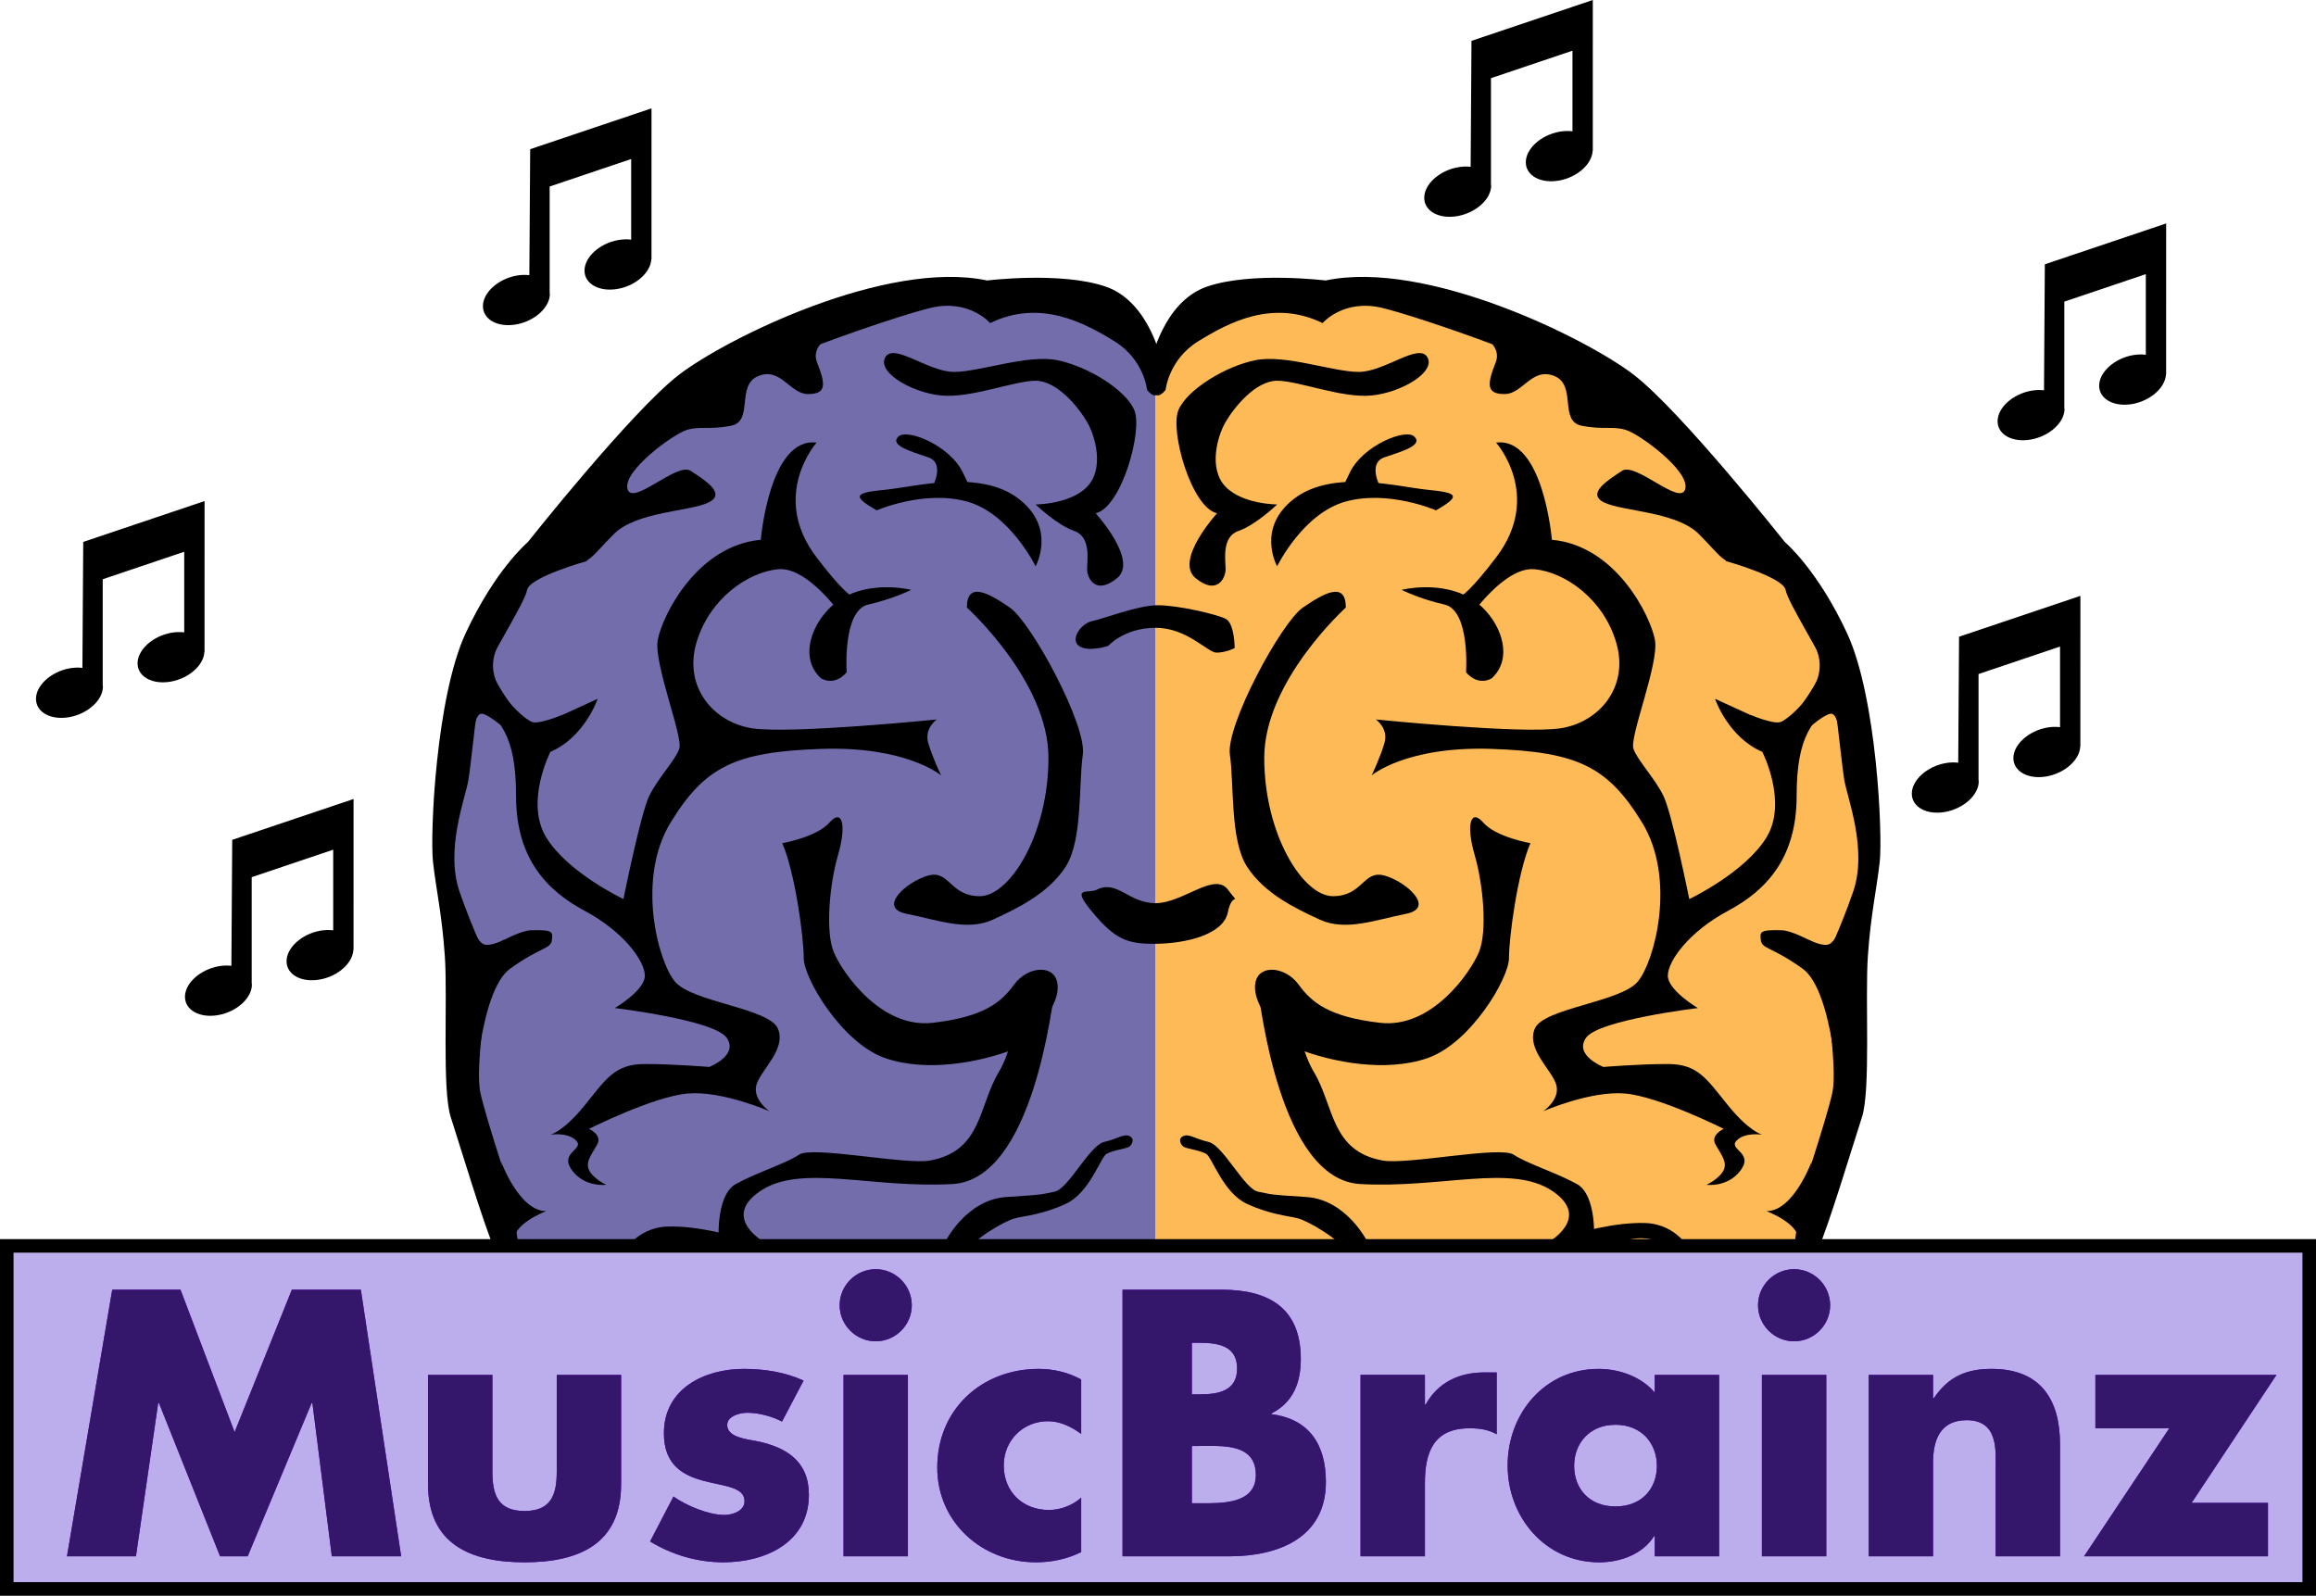 <svg xmlns="http://www.w3.org/2000/svg" xmlns:cc="http://web.resource.org/cc/" xmlns:svg="http://www.w3.org/2000/svg" id="svg2456" width="171" height="117.833" version="1.0"><g id="layer1" transform="translate(-252.906,-356.05)"><path id="path3" d="M 337.642,383.472 L 337.642,450.759 L 385.407,450.759 C 385.407,450.759 389.407,439.837 389.407,436.452 C 389.407,433.069 389.407,426.905 389.407,426.905 C 389.407,426.905 391.073,422.169 391.073,416.077 C 391.073,409.987 388.842,398.483 383.427,396.452 C 383.427,396.452 367.863,375.473 349.591,378.181 C 349.591,378.181 338.552,377.934 337.642,383.472 z" style="fill:#ffba58"/><g id="g5" transform="translate(209.843,172.162)"><path id="path7" d="M 180.977,254.474 C 180.758,257.619 181.196,264.357 180.539,266.38 C 179.883,268.4 178.131,274.241 177.258,276.263 C 176.951,276.972 176.674,277.82 176.391,278.704 L 174.387,278.587 C 174.514,278.257 174.657,277.931 174.85,277.61 C 175.944,275.815 175.727,273.118 175.727,273.118 C 175.727,273.118 177.915,266.604 178.35,264.583 C 178.789,262.562 177.696,256.944 177.914,255.37 C 178.135,253.8 178.789,252.899 179.883,249.755 C 180.977,246.609 179.444,242.792 179.227,241.442 C 179.008,240.096 178.571,235.153 178.131,233.805 C 177.695,232.455 175.07,228.412 174.904,227.457 C 174.74,226.502 170.494,225.32 170.494,225.32 C 170.273,223.074 168.943,221.447 168.943,221.447 C 168.943,219.201 161.285,212.91 161.285,212.91 C 158.879,211.113 147.939,207.295 145.096,206.619 C 142.249,205.947 140.718,207.744 140.718,207.744 C 136.997,205.947 133.716,207.744 131.529,209.092 C 129.342,210.44 129.123,212.686 129.123,212.686 C 127.809,214.26 128.029,210.665 128.029,210.665 C 128.029,210.665 128.902,206.173 132.185,205.05 C 135.466,203.925 140.937,204.599 140.937,204.599 C 148.377,203.029 160.192,208.869 163.694,211.564 C 167.194,214.261 174.85,223.919 174.85,223.919 C 174.85,223.919 177.258,225.942 179.444,230.659 C 181.633,235.378 182.071,245.487 181.852,247.509 C 181.633,249.531 181.195,251.327 180.977,254.474 z"/><g id="g9"><path id="path11" d="M 148.453,210.265 C 147.818,209.177 145.283,211.351 143.382,211.351 C 141.48,211.351 137.993,210.046 135.773,210.482 C 133.554,210.918 130.701,212.658 130.068,214.179 C 129.433,215.7 131.019,221.355 132.922,221.79 C 132.922,221.79 129.75,225.27 131.334,226.575 C 132.922,227.88 133.555,226.575 133.555,225.923 C 133.555,225.271 133.237,223.53 134.506,223.095 C 135.774,222.661 137.36,221.138 137.36,221.138 C 137.36,221.138 134.823,221.138 133.555,219.833 C 132.285,218.528 132.92,216.136 133.555,215.048 C 134.188,213.96 135.772,212.003 137.36,212.003 C 138.944,212.003 142.114,213.308 144.336,213.091 C 146.551,212.874 149.088,211.353 148.453,210.265 z"/><path id="path13" d="M 153.525,216.571 C 153.525,216.571 157.011,220.485 153.525,225.051 C 150.039,229.619 150.355,227.662 150.355,227.662 L 151.623,229.402 C 151.623,229.402 154.158,225.705 156.379,225.922 C 158.598,226.139 161.451,228.096 162.402,231.36 C 163.353,234.622 161.134,237.233 158.281,237.667 C 155.427,238.103 144.648,237.015 144.648,237.015 C 144.648,237.015 145.601,237.667 145.283,238.755 C 144.967,239.841 144.334,241.148 144.334,241.148 C 144.334,241.148 146.869,238.972 153.209,239.189 C 159.549,239.408 161.77,240.494 164.305,244.627 C 166.84,248.76 165.254,254.848 163.987,256.371 C 162.72,257.894 157.012,258.33 156.38,259.851 C 155.748,261.372 157.648,262.896 157.966,263.982 C 158.282,265.07 157.015,265.941 157.015,265.941 C 157.015,265.941 160.501,264.418 163.036,264.636 C 165.573,264.853 170.329,267.245 170.329,267.245 C 170.329,267.245 169.376,267.681 169.694,268.333 C 170.012,268.985 170.645,269.638 170.329,270.29 C 170.013,270.942 169.061,271.376 169.061,271.376 C 169.061,271.376 170.645,271.595 171.596,270.29 C 172.547,268.985 170.645,268.767 171.28,268.114 C 171.913,267.462 173.182,267.68 173.182,267.68 C 173.182,267.68 172.229,267.461 170.645,265.504 C 169.061,263.547 168.426,262.459 166.207,262.459 C 163.986,262.459 161.451,262.676 161.451,262.676 C 161.451,262.676 159.232,261.807 160.183,260.502 C 161.134,259.197 168.425,258.326 168.425,258.326 C 168.425,258.326 166.206,257.021 166.206,255.935 C 166.206,254.847 167.79,252.671 170.644,251.15 C 173.498,249.627 175.716,247.234 175.716,242.668 C 175.716,238.102 176.925,237.061 178.825,235.32 L 178.159,232.32 C 178.159,232.32 176.35,236.361 174.448,237.666 L 169.692,235.49 C 169.692,235.49 170.643,238.318 173.18,239.406 C 173.18,239.406 175.08,243.103 173.496,245.713 C 171.91,248.322 167.789,250.279 167.789,250.279 C 167.789,250.279 166.521,243.972 165.887,242.668 C 165.254,241.363 163.985,240.059 163.668,239.188 C 163.352,238.319 165.572,232.881 165.254,231.141 C 164.936,229.403 162.4,224.182 157.645,223.746 C 157.646,223.747 157.012,216.136 153.525,216.571 z"/><path id="path15" d="M 146.551,227.444 C 146.551,227.444 149.088,226.794 151.307,227.88 C 153.526,228.968 155.112,232.23 153.209,233.97 C 153.209,233.97 152.258,234.622 151.307,233.534 C 151.307,233.534 151.623,228.968 149.721,228.532 C 147.819,228.096 146.551,227.444 146.551,227.444 z"/><path id="path17" d="M 149.088,221.573 C 149.088,221.573 145.602,220.052 142.431,220.921 C 139.261,221.79 137.359,225.704 137.359,225.704 C 137.359,225.704 135.773,222.878 138.627,220.704 C 141.481,218.528 146.235,219.833 148.454,220.052 C 150.672,220.269 150.99,220.485 149.088,221.573 z"/><path id="path19" d="M 144.967,219.833 C 144.967,219.833 144.016,218.093 145.283,217.659 C 146.551,217.223 148.137,216.788 147.502,216.136 C 146.869,215.484 143.699,216.788 142.747,218.745 C 141.796,220.704 141.796,220.704 141.796,220.704 L 144.967,219.833 z"/><path id="path21" d="M 142.431,228.751 C 142.431,228.751 136.408,234.187 136.408,239.841 C 136.408,245.497 139.262,250.064 141.48,250.064 C 143.7,250.064 143.702,248.107 145.284,248.541 C 146.87,248.977 149.089,250.936 146.87,251.369 C 144.649,251.805 142.432,252.674 140.529,251.805 C 138.627,250.934 136.408,249.846 135.138,247.889 C 133.872,245.932 134.189,241.801 133.872,239.625 C 133.554,237.449 137.673,229.838 139.261,228.752 C 140.845,227.663 142.431,226.792 142.431,228.751 z"/><path id="path23" d="M 156.063,246.149 C 156.063,246.149 153.526,245.713 152.575,244.626 C 151.624,243.54 151.309,244.845 151.942,247.019 C 152.575,249.193 152.893,252.673 152.258,254.197 C 151.623,255.718 148.77,259.851 144.967,259.416 C 141.161,258.98 139.894,257.895 138.943,256.59 C 137.992,255.283 136.091,255.067 135.773,256.371 C 135.457,257.676 136.722,259.199 137.359,260.068 C 137.992,260.937 137.675,260.937 139.578,261.589 C 141.48,262.243 145.284,263.112 148.454,262.025 C 151.624,260.938 154.477,256.154 154.477,254.63 C 154.477,253.108 155.111,248.323 156.063,246.149 z"/></g><path id="path25" d="M 178.826,265.321 C 178.826,265.321 178.482,257.077 176.148,255.411 C 173.814,253.745 173.14,253.993 173.068,253.274 C 173.013,252.719 172.959,252.526 174.623,252.581 C 175.955,252.626 179.494,254.987 179.494,254.987 L 178.826,265.321 z"/><path id="path27" d="M 151.16,207.987 C 151.16,207.987 154.16,208.987 153.494,210.653 C 152.826,212.321 152.828,212.987 154.16,212.987 C 155.494,212.987 156.16,210.987 157.826,211.653 C 159.494,212.321 158.16,214.987 159.826,215.321 C 161.494,215.653 162.16,215.319 163.16,215.653 C 164.16,215.987 167.826,218.653 167.494,219.987 C 167.16,221.319 163.826,217.987 162.826,218.653 C 161.826,219.321 160.16,220.319 161.494,220.987 C 162.826,221.653 166.826,221.653 168.494,223.321 C 170.16,224.987 170.586,225.934 171.494,224.987 C 172.443,223.993 169.494,217.987 167.494,216.321 C 165.494,214.653 154.494,207.319 151.16,207.987 z"/><path id="path29" d="M 172.324,236.685 C 172.324,236.685 174.013,237.39 174.529,237.203 C 175.047,237.014 176.359,235.842 177.017,234.574 C 177.673,233.306 177.392,232.32 177.111,231.664 L 178.519,233.072 L 179.271,238.187 L 178.847,237.812 C 178.847,237.812 178.706,236.544 178.238,236.591 C 177.77,236.638 176.736,237.53 176.736,237.53 L 173.732,237.952 L 172.277,237.106 L 172.324,236.685 z"/><path id="path31" d="M 176.592,253.274 C 176.592,253.274 177.647,253.829 178.117,253.608 C 178.59,253.385 178.783,252.608 178.783,252.608 L 178.367,254.717 L 177.258,254.717 L 176.592,253.274 z"/><path id="path33" d="M 137.493,255.821 C 136.624,256.342 135.8,256.751 135.968,257.251 C 136.134,257.751 137.493,270.987 143.494,271.321 C 149.494,271.653 154.66,269.821 157.66,271.821 C 160.66,273.821 157.326,275.653 157.326,275.653 C 157.326,275.653 156.992,277.987 159.66,276.153 C 159.66,276.153 160.492,276.653 160.66,276.153 C 160.826,275.653 160.994,272.155 159.494,271.321 C 157.994,270.487 155.826,269.821 154.826,269.153 C 153.826,268.487 146.99,269.913 145.156,269.585 C 141.313,268.894 141.577,265.556 140.077,263.056 C 138.577,260.556 138.325,255.321 137.493,255.821 z"/><path id="path35" d="M 176.826,269.653 C 176.826,269.653 175.494,273.321 173.494,273.321 C 173.494,273.321 176.16,274.321 175.826,275.653 C 175.494,276.987 176.826,269.653 176.826,269.653 z"/><path id="path37" d="M 159.326,274.999 C 159.326,274.999 162.248,274.106 164.58,274.202 C 166.914,274.296 167.918,276.288 167.918,276.288 C 167.918,276.288 165.486,275.302 164.16,275.321 C 162.832,275.341 160.484,276.344 160.484,276.344 L 159.326,274.999 z"/><path id="path39" d="M 144.059,275.64 C 144.059,275.64 142.511,272.466 139.511,272.279 C 136.511,272.092 136.952,272.072 135.952,271.884 C 134.952,271.696 133.368,268.466 132.306,268.216 C 131.244,267.966 130.868,267.591 130.431,267.778 C 129.994,267.965 130.243,268.466 130.494,268.591 C 130.745,268.716 131.682,268.841 132.119,269.091 C 132.556,269.341 133.369,271.966 135.119,272.779 C 136.869,273.592 138.23,273.674 138.918,273.861 C 139.606,274.048 141.811,275.256 142.873,276.631 C 142.872,276.63 144.455,277.222 144.059,275.64 z"/></g><path id="path41" d="M 338.203,383.472 L 338.203,450.759 L 291.035,450.759 C 291.035,450.759 286.337,439.716 286.337,436.331 C 286.337,432.948 286.288,426.905 286.288,426.905 C 286.288,426.905 284.934,422.169 284.934,416.077 C 284.934,409.987 288.318,398.483 293.732,396.452 C 293.732,396.452 309.297,375.473 327.568,378.181 C 327.569,378.181 338.609,377.934 338.203,383.472 z" style="fill:#736dab"/><path id="path43" d="M 333.9,421.743 C 335.389,420.995 336.233,422.743 338.233,422.743 C 340.233,422.743 342.566,420.409 343.566,421.741 C 344.566,423.075 343.899,421.741 343.566,423.409 C 343.233,425.075 340.462,425.72 338.233,425.743 C 336.125,425.764 335.232,425.409 333.566,423.409 C 331.9,421.409 333.234,422.077 333.9,421.743 z"/><path id="path45" d="M 334.733,403.743 C 334.733,403.743 335.9,402.409 338.233,402.409 C 340.566,402.409 342.066,404.243 342.733,404.243 C 343.4,404.243 344.066,403.909 344.066,403.909 C 344.066,403.909 344.067,402.077 343.4,401.743 C 342.733,401.409 339.9,400.743 338.4,400.743 C 336.9,400.743 334.399,401.741 333.566,401.909 C 332.733,402.075 331.899,403.243 332.566,403.743 C 333.233,404.243 334.733,403.743 334.733,403.743 z"/><g id="g47" transform="translate(209.843,172.162)"><path id="path49" d="M 75.906,254.474 C 76.126,257.619 75.687,264.357 76.344,266.38 C 77,268.4 78.752,274.241 79.626,276.263 C 79.932,276.972 80.21,277.82 80.492,278.704 L 82.497,278.587 C 82.37,278.257 82.227,277.931 82.033,277.61 C 80.939,275.815 81.157,273.118 81.157,273.118 C 81.157,273.118 78.969,266.604 78.533,264.583 C 78.095,262.562 79.188,256.944 78.97,255.37 C 78.749,253.8 78.095,252.899 77,249.755 C 75.906,246.609 77.439,242.792 77.656,241.442 C 77.876,240.096 78.312,235.153 78.752,233.805 C 79.189,232.455 81.814,228.412 81.979,227.457 C 82.144,226.502 86.39,225.32 86.39,225.32 C 86.61,223.074 87.941,221.447 87.941,221.447 C 87.941,219.201 95.598,212.91 95.598,212.91 C 98.005,211.113 108.945,207.295 111.788,206.619 C 114.634,205.947 116.165,207.744 116.165,207.744 C 119.885,205.947 123.166,207.744 125.354,209.092 C 127.542,210.44 127.759,212.686 127.759,212.686 C 129.073,214.26 128.854,210.665 128.854,210.665 C 128.854,210.665 127.98,206.173 124.697,205.05 C 121.416,203.925 115.945,204.599 115.945,204.599 C 108.507,203.029 96.691,208.869 93.19,211.564 C 89.69,214.261 82.033,223.919 82.033,223.919 C 82.033,223.919 79.626,225.942 77.439,230.659 C 75.25,235.378 74.812,245.487 75.031,247.509 C 75.25,249.531 75.688,251.327 75.906,254.474 z"/><g id="g51"><path id="path53" d="M 108.43,210.265 C 109.065,209.177 111.6,211.351 113.501,211.351 C 115.403,211.351 118.89,210.046 121.109,210.482 C 123.328,210.918 126.182,212.658 126.815,214.179 C 127.45,215.7 125.864,221.355 123.961,221.79 C 123.961,221.79 127.133,225.27 125.548,226.575 C 123.961,227.88 123.328,226.575 123.328,225.923 C 123.328,225.271 123.645,223.53 122.377,223.095 C 121.108,222.661 119.523,221.138 119.523,221.138 C 119.523,221.138 122.06,221.138 123.328,219.833 C 124.597,218.528 123.963,216.136 123.328,215.048 C 122.695,213.96 121.11,212.003 119.523,212.003 C 117.939,212.003 114.768,213.308 112.548,213.091 C 110.332,212.874 107.795,211.353 108.43,210.265 z"/><path id="path55" d="M 103.357,216.571 C 103.357,216.571 99.871,220.485 103.357,225.051 C 106.843,229.619 106.527,227.662 106.527,227.662 L 105.259,229.402 C 105.259,229.402 102.724,225.705 100.503,225.922 C 98.284,226.139 95.431,228.096 94.48,231.36 C 93.529,234.622 95.749,237.233 98.602,237.667 C 101.455,238.103 112.234,237.015 112.234,237.015 C 112.234,237.015 111.281,237.667 111.599,238.755 C 111.915,239.841 112.549,241.148 112.549,241.148 C 112.549,241.148 110.014,238.972 103.673,239.189 C 97.333,239.408 95.112,240.494 92.577,244.627 C 90.042,248.76 91.628,254.848 92.895,256.371 C 94.162,257.894 99.87,258.33 100.502,259.851 C 101.136,261.372 99.234,262.896 98.917,263.982 C 98.601,265.07 99.868,265.941 99.868,265.941 C 99.868,265.941 96.381,264.418 93.846,264.636 C 91.309,264.853 86.554,267.245 86.554,267.245 C 86.554,267.245 87.506,267.681 87.188,268.333 C 86.871,268.985 86.237,269.638 86.554,270.29 C 86.87,270.942 87.822,271.376 87.822,271.376 C 87.822,271.376 86.237,271.595 85.286,270.29 C 84.335,268.985 86.237,268.767 85.603,268.114 C 84.969,267.461 83.701,267.68 83.701,267.68 C 83.701,267.68 84.653,267.461 86.237,265.504 C 87.822,263.547 88.456,262.459 90.675,262.459 C 92.896,262.459 95.431,262.676 95.431,262.676 C 95.431,262.676 97.651,261.807 96.7,260.502 C 95.749,259.197 88.457,258.326 88.457,258.326 C 88.457,258.326 90.676,257.021 90.676,255.935 C 90.676,254.847 89.092,252.671 86.238,251.15 C 83.385,249.627 81.166,247.234 81.166,242.668 C 81.166,238.102 79.958,237.061 78.057,235.32 L 78.723,232.32 C 78.723,232.32 80.533,236.361 82.435,237.666 L 87.19,235.49 C 87.19,235.49 86.239,238.318 83.703,239.406 C 83.703,239.406 81.802,243.103 83.387,245.713 C 84.972,248.323 89.093,250.279 89.093,250.279 C 89.093,250.279 90.362,243.972 90.995,242.668 C 91.628,241.363 92.897,240.059 93.214,239.188 C 93.53,238.319 91.311,232.881 91.628,231.141 C 91.946,229.403 94.482,224.182 99.237,223.746 C 99.236,223.747 99.871,216.136 103.357,216.571 z"/><path id="path57" d="M 110.332,227.444 C 110.332,227.444 107.795,226.794 105.576,227.88 C 103.357,228.968 101.771,232.23 103.674,233.97 C 103.674,233.97 104.625,234.622 105.576,233.534 C 105.576,233.534 105.26,228.968 107.162,228.532 C 109.064,228.096 110.332,227.444 110.332,227.444 z"/><path id="path59" d="M 107.795,221.573 C 107.795,221.573 111.281,220.052 114.452,220.921 C 117.622,221.79 119.524,225.704 119.524,225.704 C 119.524,225.704 121.109,222.878 118.256,220.704 C 115.402,218.528 110.648,219.833 108.429,220.052 C 106.211,220.269 105.893,220.485 107.795,221.573 z"/><path id="path61" d="M 111.916,219.833 C 111.916,219.833 112.868,218.093 111.6,217.659 C 110.332,217.223 108.746,216.788 109.381,216.136 C 110.015,215.484 113.185,216.788 114.136,218.745 C 115.087,220.704 115.087,220.704 115.087,220.704 L 111.916,219.833 z"/><path id="path63" d="M 114.452,228.751 C 114.452,228.751 120.475,234.187 120.475,239.841 C 120.475,245.497 117.621,250.064 115.403,250.064 C 113.185,250.064 113.182,248.107 111.599,248.541 C 110.014,248.977 107.795,250.936 110.014,251.369 C 112.234,251.805 114.452,252.674 116.354,251.805 C 118.256,250.934 120.475,249.846 121.745,247.889 C 123.011,245.932 122.694,241.801 123.011,239.625 C 123.329,237.449 119.209,229.838 117.622,228.752 C 116.038,227.663 114.452,226.792 114.452,228.751 z"/><path id="path65" d="M 100.821,246.149 C 100.821,246.149 103.357,245.713 104.308,244.626 C 105.259,243.54 105.575,244.845 104.941,247.019 C 104.308,249.193 103.991,252.673 104.625,254.197 C 105.26,255.718 108.113,259.851 111.916,259.416 C 115.721,258.98 116.989,257.895 117.94,256.59 C 118.891,255.283 120.792,255.067 121.109,256.371 C 121.426,257.675 120.16,259.199 119.524,260.068 C 118.891,260.937 119.207,260.937 117.305,261.589 C 115.403,262.243 111.599,263.112 108.429,262.025 C 105.259,260.938 102.406,256.154 102.406,254.63 C 102.406,253.108 101.771,248.323 100.821,246.149 z"/></g><path id="path67" d="M 78.057,265.321 C 78.057,265.321 78.402,257.077 80.735,255.411 C 83.069,253.745 83.743,253.993 83.815,253.274 C 83.87,252.719 83.925,252.526 82.261,252.581 C 80.928,252.626 77.39,254.987 77.39,254.987 L 78.057,265.321 z"/><path id="path69" d="M 105.723,207.987 C 105.723,207.987 102.723,208.987 103.39,210.653 C 104.057,212.321 104.056,212.987 102.723,212.987 C 101.39,212.987 100.723,210.987 99.057,211.653 C 97.39,212.321 98.723,214.987 97.057,215.321 C 95.39,215.653 94.723,215.319 93.723,215.653 C 92.723,215.987 89.057,218.653 89.39,219.987 C 89.723,221.319 93.057,217.987 94.057,218.653 C 95.057,219.321 96.723,220.319 95.39,220.987 C 94.057,221.653 90.057,221.653 88.39,223.321 C 86.723,224.987 86.297,225.934 85.39,224.987 C 84.44,223.993 87.39,217.987 89.39,216.321 C 91.39,214.653 102.389,207.319 105.723,207.987 z"/><path id="path71" d="M 84.56,236.685 C 84.56,236.685 82.871,237.39 82.354,237.203 C 81.837,237.014 80.524,235.842 79.866,234.574 C 79.21,233.306 79.491,232.32 79.772,231.664 L 78.364,233.072 L 77.613,238.187 L 78.036,237.812 C 78.036,237.812 78.177,236.544 78.645,236.591 C 79.115,236.638 80.147,237.53 80.147,237.53 L 83.152,237.952 L 84.607,237.106 L 84.56,236.685 z"/><path id="path73" d="M 80.291,253.274 C 80.291,253.274 79.237,253.829 78.766,253.608 C 78.294,253.385 78.1,252.608 78.1,252.608 L 78.516,254.717 L 79.625,254.717 L 80.291,253.274 z"/><path id="path75" d="M 119.39,255.821 C 120.259,256.342 121.082,256.751 120.915,257.251 C 120.748,257.751 119.39,270.987 113.39,271.321 C 107.39,271.653 102.223,269.821 99.223,271.821 C 96.223,273.821 99.557,275.653 99.557,275.653 C 99.557,275.653 99.891,277.987 97.223,276.153 C 97.223,276.153 96.391,276.653 96.223,276.153 C 96.057,275.653 95.89,272.155 97.39,271.321 C 98.89,270.487 101.057,269.821 102.057,269.153 C 103.057,268.487 109.893,269.913 111.727,269.585 C 115.57,268.894 115.305,265.556 116.805,263.056 C 118.305,260.556 118.557,255.321 119.39,255.821 z"/><path id="path77" d="M 80.057,269.653 C 80.057,269.653 81.39,273.321 83.39,273.321 C 83.39,273.321 80.723,274.321 81.057,275.653 C 81.39,276.987 80.057,269.653 80.057,269.653 z"/><path id="path79" d="M 112.824,275.64 C 112.824,275.64 114.372,272.466 117.372,272.279 C 120.372,272.092 119.931,272.072 120.931,271.884 C 121.931,271.696 123.515,268.466 124.577,268.216 C 125.639,267.966 126.015,267.591 126.452,267.778 C 126.889,267.965 126.64,268.466 126.389,268.591 C 126.138,268.716 125.201,268.841 124.764,269.091 C 124.327,269.341 123.514,271.966 121.764,272.779 C 120.014,273.592 118.652,273.674 117.964,273.861 C 117.276,274.048 115.072,275.256 114.01,276.631 C 114.011,276.63 112.429,277.222 112.824,275.64 z"/></g><path id="path81" d="M 301.01,364.05 L 292.052,367.066 L 291.99,376.369 C 291.696,376.333 291.374,376.342 291.036,376.403 C 289.67,376.654 288.563,377.663 288.563,378.657 C 288.563,379.65 289.669,380.253 291.036,380.004 C 292.399,379.754 293.505,378.745 293.505,377.752 C 293.505,377.716 293.493,377.684 293.49,377.648 L 293.49,369.822 L 299.508,367.793 L 299.508,373.747 C 299.209,373.708 298.882,373.716 298.536,373.778 C 297.17,374.029 296.063,375.038 296.063,376.032 C 296.063,377.025 297.169,377.628 298.536,377.379 C 299.87,377.135 300.949,376.163 300.996,375.191 L 301.008,375.191 L 301.01,364.05 z"/><path id="path83" d="M 268.01,393.05 L 259.052,396.066 L 258.99,405.369 C 258.696,405.333 258.374,405.342 258.036,405.403 C 256.67,405.654 255.563,406.663 255.563,407.657 C 255.563,408.65 256.669,409.253 258.036,409.004 C 259.399,408.754 260.505,407.745 260.505,406.752 C 260.505,406.716 260.493,406.684 260.49,406.648 L 260.49,398.822 L 266.508,396.793 L 266.508,402.747 C 266.209,402.708 265.882,402.716 265.536,402.778 C 264.17,403.029 263.063,404.038 263.063,405.032 C 263.063,406.025 264.169,406.628 265.536,406.379 C 266.87,406.135 267.949,405.163 267.996,404.191 L 268.008,404.191 L 268.01,393.05 z"/><path id="path85" d="M 279.01,415.05 L 270.052,418.066 L 269.99,427.369 C 269.696,427.333 269.374,427.342 269.036,427.403 C 267.67,427.654 266.563,428.663 266.563,429.657 C 266.563,430.65 267.669,431.253 269.036,431.004 C 270.399,430.754 271.505,429.745 271.505,428.752 C 271.505,428.716 271.493,428.684 271.49,428.648 L 271.49,420.822 L 277.508,418.793 L 277.508,424.747 C 277.209,424.708 276.882,424.716 276.536,424.778 C 275.17,425.029 274.063,426.038 274.063,427.032 C 274.063,428.025 275.169,428.628 276.536,428.379 C 277.87,428.135 278.949,427.163 278.996,426.191 L 279.008,426.191 L 279.01,415.05 z"/><path id="path87" d="M 370.51,356.05 L 361.552,359.066 L 361.49,368.369 C 361.196,368.333 360.874,368.342 360.536,368.403 C 359.17,368.654 358.063,369.663 358.063,370.657 C 358.063,371.65 359.169,372.253 360.536,372.004 C 361.899,371.754 363.005,370.745 363.005,369.752 C 363.005,369.716 362.993,369.684 362.99,369.648 L 362.99,361.822 L 369.008,359.793 L 369.008,365.747 C 368.709,365.708 368.382,365.716 368.036,365.778 C 366.67,366.029 365.563,367.038 365.563,368.032 C 365.563,369.025 366.669,369.628 368.036,369.379 C 369.37,369.135 370.449,368.163 370.496,367.191 L 370.508,367.191 L 370.51,356.05 z"/><path id="path89" d="M 412.843,372.55 L 403.885,375.566 L 403.823,384.869 C 403.529,384.833 403.207,384.842 402.869,384.903 C 401.503,385.154 400.396,386.163 400.396,387.157 C 400.396,388.15 401.502,388.753 402.869,388.504 C 404.232,388.254 405.338,387.245 405.338,386.252 C 405.338,386.216 405.326,386.184 405.323,386.148 L 405.323,378.322 L 411.341,376.293 L 411.341,382.247 C 411.042,382.208 410.715,382.216 410.369,382.278 C 409.003,382.529 407.896,383.538 407.896,384.532 C 407.896,385.525 409.002,386.128 410.369,385.879 C 411.703,385.635 412.782,384.663 412.829,383.691 L 412.841,383.691 L 412.843,372.55 z"/><path id="path91" d="M 406.51,400.05 L 397.552,403.066 L 397.49,412.369 C 397.196,412.333 396.874,412.342 396.536,412.403 C 395.17,412.654 394.063,413.663 394.063,414.657 C 394.063,415.65 395.169,416.253 396.536,416.004 C 397.899,415.754 399.005,414.745 399.005,413.752 C 399.005,413.716 398.993,413.684 398.99,413.648 L 398.99,405.822 L 405.008,403.793 L 405.008,409.747 C 404.709,409.708 404.382,409.716 404.036,409.778 C 402.67,410.029 401.563,411.038 401.563,412.032 C 401.563,413.025 402.669,413.628 404.036,413.379 C 405.37,413.135 406.449,412.163 406.496,411.191 L 406.508,411.191 L 406.51,400.05 z"/><polygon id="polygon95" points="210.805 299.575 47.442 299.575 47.844 278.548 211.207 278.548 210.805 299.575" transform="translate(209.843,172.162)" style="fill:#99f"/><path id="path97" d="M 375.921,450.655 L 384.921,450.655 C 384.921,450.655 384.351,448.358 382.347,448.303 C 380.345,448.251 375.919,450.656 375.921,450.655 z" style="fill:#f90"/><path id="path99" d="M 307.4,447.421 C 307.4,447.421 304.478,446.528 302.146,446.624 C 299.813,446.718 298.808,448.71 298.808,448.71 C 298.808,448.71 301.24,447.724 302.566,447.743 C 303.894,447.763 306.242,448.766 306.242,448.766 L 307.4,447.421 z"/><rect id="rect101" width="170" height="25.333" x="253.406" y="448.05" style="fill:#bcaeed;stroke:#000"/><g id="g103" transform="translate(209.843,172.162)"><g id="g105"><path id="path107" d="M 51.35,279.122 L 56.389,279.122 L 60.384,289.644 L 64.613,279.122 L 69.705,279.122 L 72.682,298.81 L 67.564,298.81 L 66.128,287.478 L 66.076,287.478 L 61.35,298.81 L 59.314,298.81 L 54.796,287.478 L 54.744,287.478 L 53.1,298.81 L 48.008,298.81 L 51.35,279.122 z" style="fill:#60c"/><path id="path109" d="M 79.418,285.415 L 79.418,292.569 C 79.418,294.266 79.836,295.466 81.794,295.466 C 83.752,295.466 84.17,294.266 84.17,292.569 L 84.17,285.415 L 88.922,285.415 L 88.922,293.482 C 88.922,297.895 85.815,299.253 81.794,299.253 C 77.773,299.253 74.666,297.896 74.666,293.482 L 74.666,285.415 L 79.418,285.415 z" style="fill:#60c"/><path id="path111" d="M 100.802,288.861 C 100.071,288.469 99.053,288.209 98.243,288.209 C 97.695,288.209 96.755,288.443 96.755,289.122 C 96.755,290.036 98.243,290.167 98.896,290.298 C 101.116,290.741 102.787,291.786 102.787,294.267 C 102.787,297.791 99.575,299.253 96.469,299.253 C 94.563,299.253 92.683,298.705 91.064,297.713 L 92.788,294.397 C 93.754,295.076 95.373,295.755 96.548,295.755 C 97.149,295.755 98.036,295.467 98.036,294.736 C 98.036,293.691 96.548,293.639 95.059,293.248 C 93.57,292.857 92.082,292.125 92.082,289.723 C 92.082,286.434 95.059,284.971 97.983,284.971 C 99.497,284.971 101.011,285.206 102.395,285.833 L 100.802,288.861 z" style="fill:#60c"/><path id="path113" d="M 110.384,280.271 C 110.384,281.733 109.184,282.934 107.721,282.934 C 106.259,282.934 105.058,281.733 105.058,280.271 C 105.058,278.809 106.259,277.608 107.721,277.608 C 109.184,277.608 110.384,278.81 110.384,280.271 z M 110.097,298.81 L 105.345,298.81 L 105.345,285.415 L 110.097,285.415 L 110.097,298.81 z" style="fill:#60c"/><path id="path115" d="M 122.891,289.775 C 122.186,289.253 121.351,288.835 120.437,288.835 C 118.61,288.835 117.173,290.245 117.173,292.099 C 117.173,294.032 118.557,295.389 120.515,295.389 C 121.351,295.389 122.265,295.05 122.891,294.475 L 122.891,298.496 C 121.847,299.018 120.698,299.253 119.549,299.253 C 115.58,299.253 112.265,296.303 112.265,292.256 C 112.265,287.947 115.554,284.971 119.758,284.971 C 120.855,284.971 121.951,285.233 122.891,285.754 L 122.891,289.775 z" style="fill:#60c"/><path id="path117" d="M 125.945,298.81 L 125.945,279.122 L 133.257,279.122 C 136.755,279.122 139.106,280.48 139.106,284.24 C 139.106,286.015 138.531,287.451 136.938,288.261 L 136.938,288.314 C 139.758,288.679 140.959,290.585 140.959,293.327 C 140.959,297.452 137.434,298.81 133.831,298.81 L 125.945,298.81 z M 131.063,286.851 L 131.637,286.851 C 132.994,286.851 134.405,286.617 134.405,284.946 C 134.405,283.144 132.812,283.04 131.428,283.04 L 131.063,283.04 L 131.063,286.851 z M 131.063,294.893 L 131.715,294.893 C 133.23,294.893 135.788,294.971 135.788,292.804 C 135.788,290.428 133.256,290.663 131.585,290.663 L 131.063,290.663 L 131.063,294.893 z" style="fill:#60c"/><path id="path119" d="M 148.27,287.608 L 148.323,287.608 C 149.236,285.962 150.803,285.232 152.657,285.232 L 153.571,285.232 L 153.571,289.801 C 152.918,289.435 152.292,289.357 151.56,289.357 C 148.923,289.357 148.27,291.106 148.27,293.404 L 148.27,298.809 L 143.518,298.809 L 143.518,285.414 L 148.27,285.414 L 148.27,287.608 z" style="fill:#60c"/><path id="path121" d="M 169.993,298.81 L 165.241,298.81 L 165.241,297.322 L 165.188,297.322 C 164.353,298.653 162.709,299.254 161.141,299.254 C 157.172,299.254 154.379,295.939 154.379,292.1 C 154.379,288.262 157.12,284.972 161.089,284.972 C 162.629,284.972 164.248,285.547 165.24,286.722 L 165.24,285.416 L 169.992,285.416 L 169.992,298.81 L 169.993,298.81 z M 159.288,292.125 C 159.288,293.822 160.411,295.128 162.343,295.128 C 164.276,295.128 165.398,293.822 165.398,292.125 C 165.398,290.48 164.276,289.097 162.343,289.097 C 160.411,289.097 159.288,290.48 159.288,292.125 z" style="fill:#60c"/><path id="path123" d="M 178.191,280.271 C 178.191,281.733 176.99,282.934 175.528,282.934 C 174.066,282.934 172.865,281.733 172.865,280.271 C 172.865,278.809 174.066,277.608 175.528,277.608 C 176.99,277.608 178.191,278.81 178.191,280.271 z M 177.904,298.81 L 173.152,298.81 L 173.152,285.415 L 177.904,285.415 L 177.904,298.81 z" style="fill:#60c"/><path id="path125" d="M 185.79,287.139 L 185.842,287.139 C 186.939,285.52 188.271,284.971 190.124,284.971 C 193.727,284.971 195.163,287.242 195.163,290.533 L 195.163,298.81 L 190.411,298.81 L 190.411,292.283 C 190.411,291.003 190.62,288.758 188.27,288.758 C 186.337,288.758 185.79,290.195 185.79,291.865 L 185.79,298.81 L 181.038,298.81 L 181.038,285.415 L 185.79,285.415 L 185.79,287.139 z" style="fill:#60c"/><path id="path127" d="M 210.516,294.866 L 210.516,298.809 L 196.939,298.809 L 203.232,289.357 L 197.775,289.357 L 197.775,285.415 L 211.143,285.415 L 204.876,294.866 L 210.516,294.866 z" style="fill:#60c"/></g><g id="g129"><path id="path131" d="M 51.35,279.122 L 56.389,279.122 L 60.384,289.644 L 64.613,279.122 L 69.705,279.122 L 72.682,298.81 L 67.564,298.81 L 66.128,287.478 L 66.076,287.478 L 61.35,298.81 L 59.314,298.81 L 54.796,287.478 L 54.744,287.478 L 53.1,298.81 L 48.008,298.81 L 51.35,279.122 z" style="fill:#34176b"/><path id="path133" d="M 79.418,285.415 L 79.418,292.569 C 79.418,294.266 79.836,295.466 81.794,295.466 C 83.752,295.466 84.17,294.266 84.17,292.569 L 84.17,285.415 L 88.922,285.415 L 88.922,293.482 C 88.922,297.895 85.815,299.253 81.794,299.253 C 77.773,299.253 74.666,297.896 74.666,293.482 L 74.666,285.415 L 79.418,285.415 z" style="fill:#34176b"/><path id="path135" d="M 100.802,288.861 C 100.071,288.469 99.053,288.209 98.243,288.209 C 97.695,288.209 96.755,288.443 96.755,289.122 C 96.755,290.036 98.243,290.167 98.896,290.298 C 101.116,290.741 102.787,291.786 102.787,294.267 C 102.787,297.791 99.575,299.253 96.469,299.253 C 94.563,299.253 92.683,298.705 91.064,297.713 L 92.788,294.397 C 93.754,295.076 95.373,295.755 96.548,295.755 C 97.149,295.755 98.036,295.467 98.036,294.736 C 98.036,293.691 96.548,293.639 95.059,293.248 C 93.57,292.857 92.082,292.125 92.082,289.723 C 92.082,286.434 95.059,284.971 97.983,284.971 C 99.497,284.971 101.011,285.206 102.395,285.833 L 100.802,288.861 z" style="fill:#34176b"/><path id="path137" d="M 110.384,280.271 C 110.384,281.733 109.184,282.934 107.721,282.934 C 106.259,282.934 105.058,281.733 105.058,280.271 C 105.058,278.809 106.259,277.608 107.721,277.608 C 109.184,277.608 110.384,278.81 110.384,280.271 z M 110.097,298.81 L 105.345,298.81 L 105.345,285.415 L 110.097,285.415 L 110.097,298.81 z" style="fill:#34176b"/><path id="path139" d="M 122.891,289.775 C 122.186,289.253 121.351,288.835 120.437,288.835 C 118.61,288.835 117.173,290.245 117.173,292.099 C 117.173,294.032 118.557,295.389 120.515,295.389 C 121.351,295.389 122.265,295.05 122.891,294.475 L 122.891,298.496 C 121.847,299.018 120.698,299.253 119.549,299.253 C 115.58,299.253 112.265,296.303 112.265,292.256 C 112.265,287.947 115.554,284.971 119.758,284.971 C 120.855,284.971 121.951,285.233 122.891,285.754 L 122.891,289.775 z" style="fill:#34176b"/><path id="path141" d="M 125.945,298.81 L 125.945,279.122 L 133.257,279.122 C 136.755,279.122 139.106,280.48 139.106,284.24 C 139.106,286.015 138.531,287.451 136.938,288.261 L 136.938,288.314 C 139.758,288.679 140.959,290.585 140.959,293.327 C 140.959,297.452 137.434,298.81 133.831,298.81 L 125.945,298.81 z M 131.063,286.851 L 131.637,286.851 C 132.994,286.851 134.405,286.617 134.405,284.946 C 134.405,283.144 132.812,283.04 131.428,283.04 L 131.063,283.04 L 131.063,286.851 z M 131.063,294.893 L 131.715,294.893 C 133.23,294.893 135.788,294.971 135.788,292.804 C 135.788,290.428 133.256,290.663 131.585,290.663 L 131.063,290.663 L 131.063,294.893 z" style="fill:#34176b"/><path id="path143" d="M 148.27,287.608 L 148.323,287.608 C 149.236,285.962 150.803,285.232 152.657,285.232 L 153.571,285.232 L 153.571,289.801 C 152.918,289.435 152.292,289.357 151.56,289.357 C 148.923,289.357 148.27,291.106 148.27,293.404 L 148.27,298.809 L 143.518,298.809 L 143.518,285.414 L 148.27,285.414 L 148.27,287.608 z" style="fill:#34176b"/><path id="path145" d="M 169.993,298.81 L 165.241,298.81 L 165.241,297.322 L 165.188,297.322 C 164.353,298.653 162.709,299.254 161.141,299.254 C 157.172,299.254 154.379,295.939 154.379,292.1 C 154.379,288.262 157.12,284.972 161.089,284.972 C 162.629,284.972 164.248,285.547 165.24,286.722 L 165.24,285.416 L 169.992,285.416 L 169.992,298.81 L 169.993,298.81 z M 159.288,292.125 C 159.288,293.822 160.411,295.128 162.343,295.128 C 164.276,295.128 165.398,293.822 165.398,292.125 C 165.398,290.48 164.276,289.097 162.343,289.097 C 160.411,289.097 159.288,290.48 159.288,292.125 z" style="fill:#34176b"/><path id="path147" d="M 178.191,280.271 C 178.191,281.733 176.99,282.934 175.528,282.934 C 174.066,282.934 172.865,281.733 172.865,280.271 C 172.865,278.809 174.066,277.608 175.528,277.608 C 176.99,277.608 178.191,278.81 178.191,280.271 z M 177.904,298.81 L 173.152,298.81 L 173.152,285.415 L 177.904,285.415 L 177.904,298.81 z" style="fill:#34176b"/><path id="path149" d="M 185.79,287.139 L 185.842,287.139 C 186.939,285.52 188.271,284.971 190.124,284.971 C 193.727,284.971 195.163,287.242 195.163,290.533 L 195.163,298.81 L 190.411,298.81 L 190.411,292.283 C 190.411,291.003 190.62,288.758 188.27,288.758 C 186.337,288.758 185.79,290.195 185.79,291.865 L 185.79,298.81 L 181.038,298.81 L 181.038,285.415 L 185.79,285.415 L 185.79,287.139 z" style="fill:#34176b"/><path id="path151" d="M 210.516,294.866 L 210.516,298.809 L 196.939,298.809 L 203.232,289.357 L 197.775,289.357 L 197.775,285.415 L 211.143,285.415 L 204.876,294.866 L 210.516,294.866 z" style="fill:#34176b"/></g></g></g></svg>
